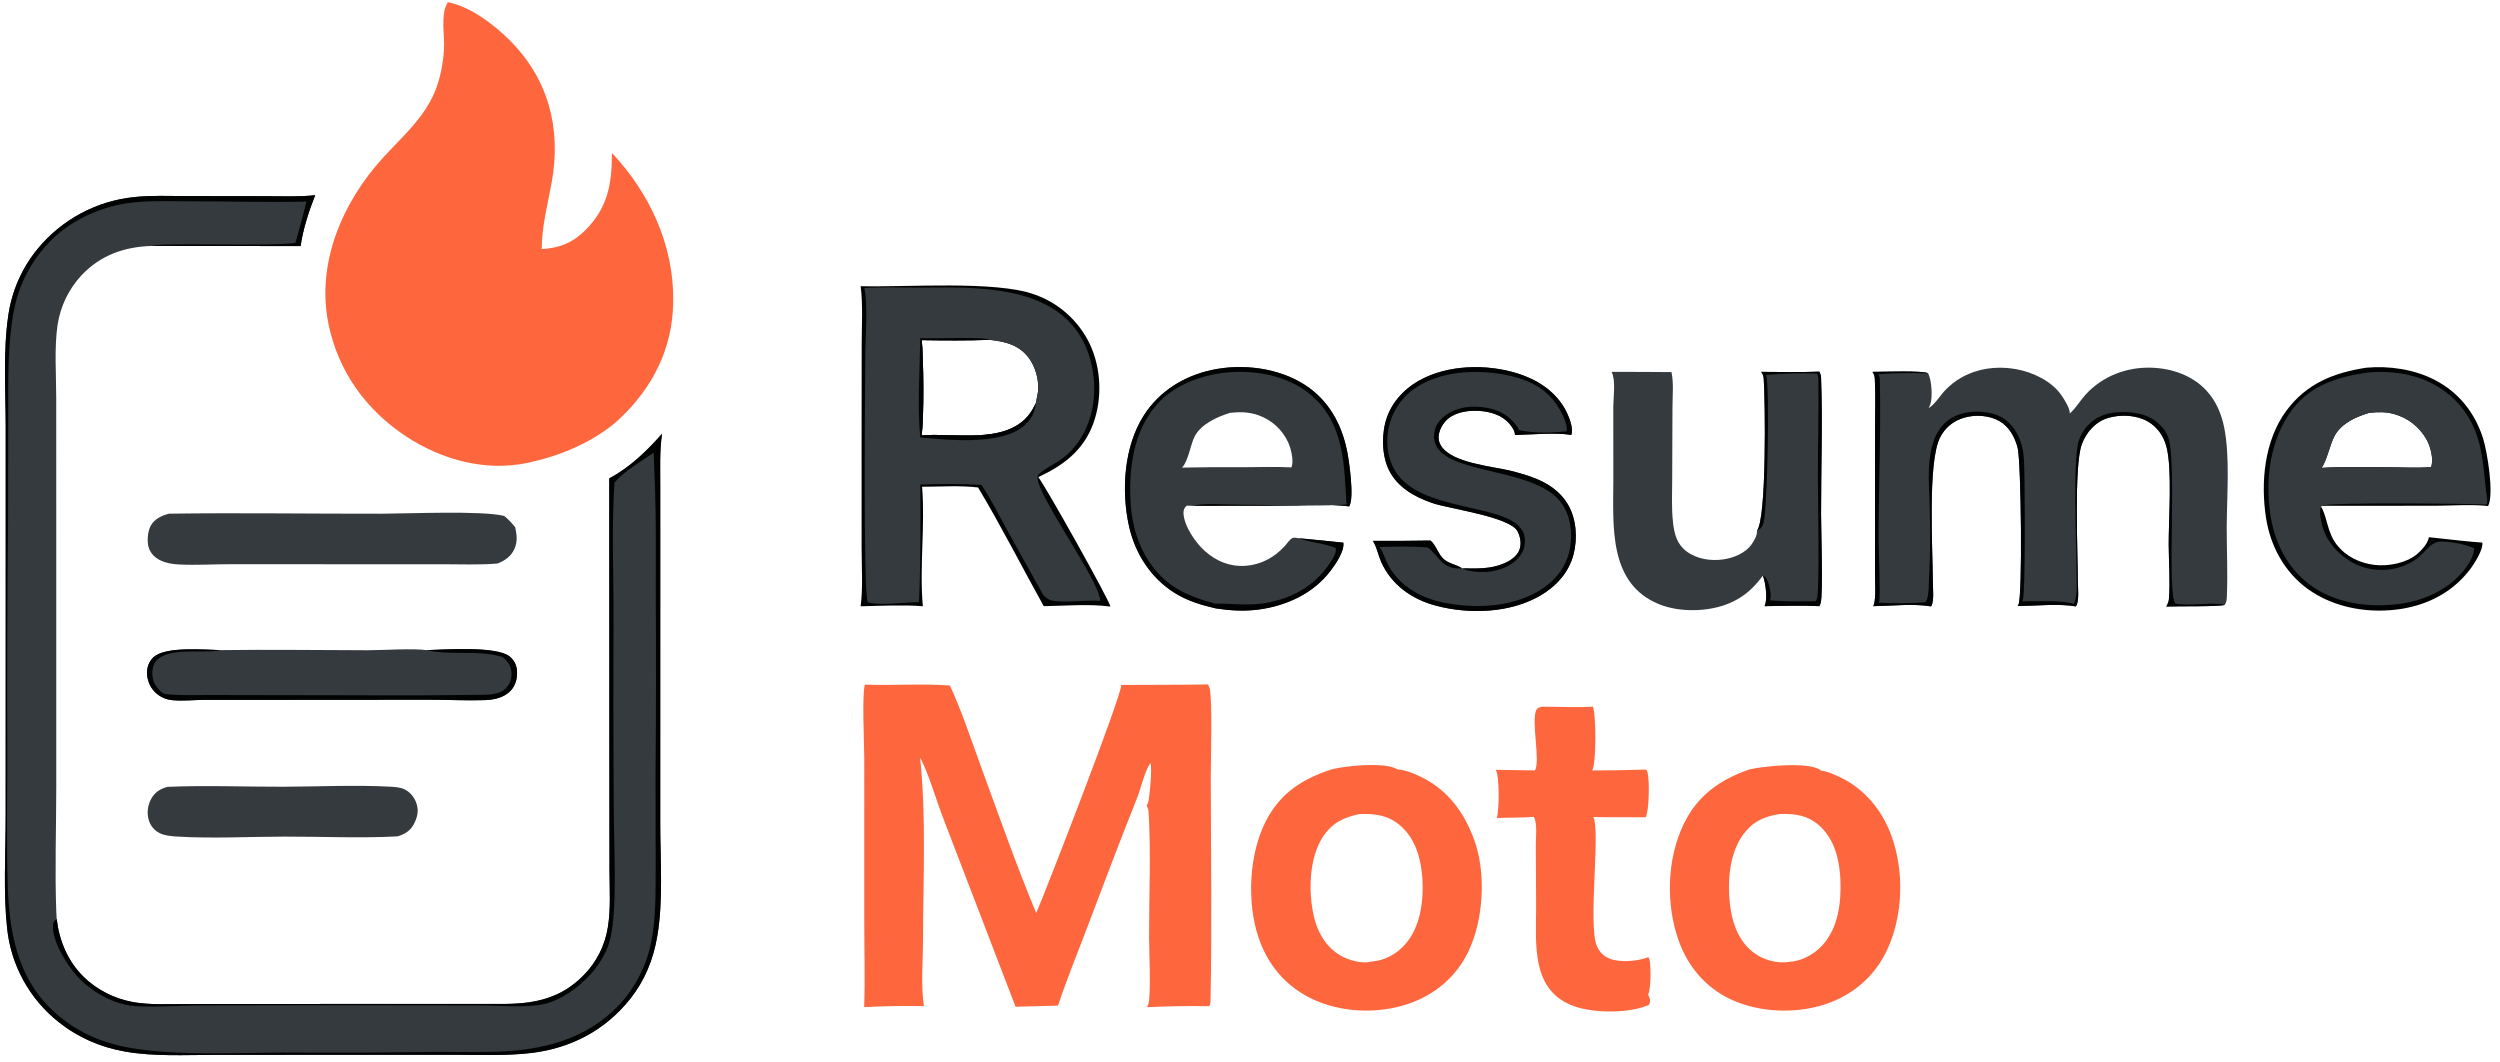 <?xml version="1.0" encoding="utf-8" ?>
<svg xmlns="http://www.w3.org/2000/svg" xmlns:xlink="http://www.w3.org/1999/xlink" width="1292" height="549">
	<path fill="#353A3E" transform="scale(1.838 1.836)" d="M186.154 122.087C185.437 126.86 185.659 131.845 185.647 136.667L185.649 158.577L185.643 231.796C185.638 242.118 186.541 253.472 184.781 263.66C183.669 270.103 181.304 275.965 177.23 281.116C170.207 289.996 160.472 295.097 149.288 296.401C142.149 297.234 134.786 296.91 127.604 296.906L95.064 296.908L60.403 296.927C52.068 296.93 43.367 297.442 35.131 295.987C28.215 294.765 21.923 292.029 16.426 287.635Q15.672 287.035 14.949 286.399Q14.226 285.763 13.535 285.092Q12.845 284.42 12.188 283.715Q11.532 283.011 10.911 282.274Q10.291 281.537 9.708 280.771Q9.124 280.004 8.58 279.21Q8.036 278.415 7.531 277.594Q7.027 276.774 6.564 275.929Q6.101 275.084 5.681 274.218Q5.261 273.351 4.884 272.465Q4.507 271.578 4.175 270.674Q3.843 269.77 3.556 268.85Q3.269 267.931 3.028 266.998Q2.787 266.066 2.593 265.122Q2.399 264.179 2.252 263.227Q2.105 262.275 2.005 261.317C0.899 251.105 1.595 240.241 1.595 229.961L1.605 171.994L1.602 120.162C1.596 109.862 0.833 98.914 2.345 88.724Q2.529 87.446 2.8 86.184Q3.071 84.922 3.427 83.682Q3.783 82.442 4.223 81.228Q4.662 80.014 5.183 78.834Q5.704 77.653 6.303 76.51Q6.903 75.367 7.579 74.267Q8.255 73.168 9.004 72.117Q9.753 71.066 10.571 70.068Q11.199 69.302 11.863 68.569Q12.527 67.835 13.226 67.134Q13.926 66.434 14.659 65.769Q15.391 65.103 16.156 64.474Q16.92 63.846 17.714 63.255Q18.509 62.664 19.331 62.113Q20.153 61.562 21.001 61.052Q21.849 60.542 22.721 60.074Q23.593 59.606 24.487 59.181Q25.381 58.756 26.295 58.375Q27.209 57.995 28.14 57.659Q29.071 57.324 30.017 57.034Q30.964 56.745 31.923 56.502Q32.883 56.259 33.853 56.063Q34.823 55.868 35.802 55.72Q36.781 55.572 37.765 55.472C42.566 54.962 47.535 55.183 52.358 55.188L74.504 55.221C79.182 55.229 83.97 55.447 88.624 54.945C86.861 59.355 85.186 64.564 84.524 69.263L42.644 69.229C34.976 69.464 28.264 71.802 22.905 77.504Q22.24 78.221 21.63 78.984Q21.02 79.748 20.469 80.555Q19.918 81.362 19.428 82.208Q18.939 83.053 18.513 83.933Q18.088 84.813 17.729 85.722Q17.37 86.631 17.08 87.564Q16.79 88.497 16.57 89.449Q16.35 90.401 16.201 91.367C15.227 97.993 15.81 105.32 15.811 112.033L15.821 150.813L15.823 221.329C15.819 233.007 15.399 244.826 15.821 256.489Q15.864 257.581 15.939 258.672C16.659 264.851 19.069 270.594 23.552 274.999C27.218 278.601 32.143 281.081 37.185 282.024C41.994 282.925 47.25 282.613 52.135 282.613L72.393 282.602L142.095 282.587C150.737 282.511 157.902 280.881 164.124 274.497Q164.796 273.815 165.413 273.084Q166.03 272.352 166.588 271.574Q167.146 270.797 167.642 269.979Q168.138 269.16 168.569 268.306Q169.001 267.451 169.364 266.566Q169.728 265.68 170.021 264.769Q170.315 263.858 170.537 262.927Q170.759 261.996 170.908 261.051C171.772 255.872 171.39 250.291 171.379 245.048L171.349 220.858L171.307 134.643C177.087 131.607 181.866 126.93 186.154 122.087Z"/>
	<path fill="#010202" transform="scale(1.838 1.836)" d="M186.154 122.087C185.437 126.86 185.659 131.845 185.647 136.667L185.649 158.577L185.643 231.796C185.638 242.118 186.541 253.472 184.781 263.66C183.669 270.103 181.304 275.965 177.23 281.116C170.207 289.996 160.472 295.097 149.288 296.401C142.149 297.234 134.786 296.91 127.604 296.906L95.064 296.908L60.403 296.927C52.068 296.93 43.367 297.442 35.131 295.987C28.215 294.765 21.923 292.029 16.426 287.635Q15.672 287.035 14.949 286.399Q14.226 285.763 13.535 285.092Q12.845 284.42 12.188 283.715Q11.532 283.011 10.911 282.274Q10.291 281.537 9.708 280.771Q9.124 280.004 8.58 279.21Q8.036 278.415 7.531 277.594Q7.027 276.774 6.564 275.929Q6.101 275.084 5.681 274.218Q5.261 273.351 4.884 272.465Q4.507 271.578 4.175 270.674Q3.843 269.77 3.556 268.85Q3.269 267.931 3.028 266.998Q2.787 266.066 2.593 265.122Q2.399 264.179 2.252 263.227Q2.105 262.275 2.005 261.317C0.899 251.105 1.595 240.241 1.595 229.961L1.605 171.994L1.602 120.162C1.596 109.862 0.833 98.914 2.345 88.724Q2.529 87.446 2.8 86.184Q3.071 84.922 3.427 83.682Q3.783 82.442 4.223 81.228Q4.662 80.014 5.183 78.834Q5.704 77.653 6.303 76.51Q6.903 75.367 7.579 74.267Q8.255 73.168 9.004 72.117Q9.753 71.066 10.571 70.068Q11.199 69.302 11.863 68.569Q12.527 67.835 13.226 67.134Q13.926 66.434 14.659 65.769Q15.391 65.103 16.156 64.474Q16.92 63.846 17.714 63.255Q18.509 62.664 19.331 62.113Q20.153 61.562 21.001 61.052Q21.849 60.542 22.721 60.074Q23.593 59.606 24.487 59.181Q25.381 58.756 26.295 58.375Q27.209 57.995 28.14 57.659Q29.071 57.324 30.017 57.034Q30.964 56.745 31.923 56.502Q32.883 56.259 33.853 56.063Q34.823 55.868 35.802 55.72Q36.781 55.572 37.765 55.472C42.566 54.962 47.535 55.183 52.358 55.188L74.504 55.221C79.182 55.229 83.97 55.447 88.624 54.945C86.861 59.355 85.186 64.564 84.524 69.263L42.644 69.229C44.731 68.172 76.192 69.444 83.053 68.361Q84.738 62.587 86.179 56.747C75.183 56.995 64.144 56.653 53.14 56.664C46.474 56.67 39.509 56.246 32.978 57.726C25.76 59.361 18.918 62.866 13.789 68.247Q12.848 69.226 11.98 70.271Q11.113 71.315 10.322 72.419Q9.531 73.523 8.822 74.681Q8.112 75.839 7.488 77.045Q6.864 78.251 6.327 79.498Q5.791 80.746 5.346 82.028Q4.901 83.311 4.548 84.623Q4.196 85.934 3.939 87.268C2.096 96.748 2.326 106.647 2.311 116.26L2.271 146.37Q1.92 179.752 2.049 213.134C2.044 225 1.839 236.912 2.161 248.771C2.516 261.809 4.721 274.853 14.6 284.229C20.151 289.497 26.575 292.758 34.026 294.44C47.374 297.453 67.664 296.239 81.696 296.259Q101.386 296.382 121.075 296.094C127.103 296.056 133.146 296.231 139.171 296.059C152.305 295.685 164.865 292.689 174.136 282.806Q175.002 281.87 175.8 280.875Q176.598 279.88 177.324 278.832Q178.05 277.784 178.701 276.687Q179.352 275.591 179.924 274.451Q180.497 273.312 180.988 272.135Q181.479 270.958 181.886 269.75Q182.294 268.541 182.615 267.307Q182.937 266.073 183.171 264.82C184.446 258.252 184.319 251.116 184.357 244.442L184.328 218.135Q184.533 192.263 184.38 166.39C184.36 156.817 184.517 147.236 184.182 137.668L183.797 127.427C180.278 129.843 175.561 132.58 172.785 135.806C171.967 147.682 172.482 159.967 172.517 171.884Q172.376 200.356 172.582 228.826C172.61 238.32 173.64 255.666 171.581 264.259C170.411 269.142 167.142 273.584 163.41 276.852C160.428 279.464 156.158 282.131 152.194 282.786C146.767 283.682 140.606 283.026 135.077 283.029L96.697 282.947L55.596 283.021C49.796 283.041 43.66 283.612 37.914 283.192C31.808 282.746 25.281 278.967 21.316 274.357C18.586 271.183 14.459 264.571 14.923 260.205C15 259.479 15.398 259.115 15.939 258.672C16.659 264.851 19.069 270.594 23.552 274.999C27.218 278.601 32.143 281.081 37.185 282.024C41.994 282.925 47.25 282.613 52.135 282.613L72.393 282.602L142.095 282.587C150.737 282.511 157.902 280.881 164.124 274.497Q164.796 273.815 165.413 273.084Q166.03 272.352 166.588 271.574Q167.146 270.797 167.642 269.979Q168.138 269.16 168.569 268.306Q169.001 267.451 169.364 266.566Q169.728 265.68 170.021 264.769Q170.315 263.858 170.537 262.927Q170.759 261.996 170.908 261.051C171.772 255.872 171.39 250.291 171.379 245.048L171.349 220.858L171.307 134.643C177.087 131.607 181.866 126.93 186.154 122.087Z"/>
	<path fill="#FE663E" transform="scale(1.838 1.836)" d="M125.947 0.617C132.302 1.896 138.82 6.847 143.32 11.34C154.217 22.22 157.813 36.113 155.169 51.066C154.06 57.339 152.305 63.721 152.327 70.112C157.358 69.837 161.105 68.295 164.682 64.695C170.938 58.396 172.067 51.6 172.059 43.111Q172.959 44.008 173.791 44.969C184.129 56.812 190.275 71.874 189.167 87.746C188.284 100.378 182.116 111.016 172.709 119.238C165.705 124.919 157.006 128.474 148.209 130.312C136.412 132.777 124.208 129.416 114.269 122.892C102.964 115.472 95.134 104.625 92.383 91.307C88.859 74.241 96.18 57.07 107.565 44.539C112.978 38.581 119.158 33.36 122.31 25.721C123.806 22.095 124.56 17.917 124.832 14.018C125.111 10.01 123.72 4.007 125.947 0.617Z"/>
	<path fill="#FE663E" transform="scale(1.838 1.836)" d="M315.248 192.8C323.39 192.751 331.52 192.789 339.662 192.652C339.69 192.714 339.716 192.777 339.746 192.838C339.876 193.111 340.01 193.378 340.096 193.669C340.958 196.558 340.433 214.524 340.437 218.435C340.459 239.456 340.809 260.568 340.366 281.58C340.352 282.225 340.343 282.641 340.021 283.223Q331.246 283.087 322.48 283.505C322.658 283.218 322.829 282.906 322.914 282.577C323.68 279.612 323.093 267.338 323.089 263.523C323.078 252.391 323.645 239.543 322.952 228.577C322.908 227.877 322.754 227.346 322.388 226.753C322.56 226.5 322.734 226.217 322.823 225.921C323.244 224.521 324.031 215.845 323.459 214.775C321.836 217.098 320.856 221.772 319.721 224.61C314.885 236.71 310.32 248.842 305.71 261.028C302.942 268.344 299.96 275.639 297.488 283.058L285.55 283.376L265.386 230.778C263.312 225.498 261.184 217.838 258.71 213.241C260.481 230.179 259.545 247.635 259.527 264.663C259.521 270.594 258.892 277.378 259.785 283.21Q251.38 283.042 242.986 283.487C243.258 275.465 243.012 267.349 243.011 259.318L243.012 213.546C243.009 209.17 242.33 195.913 243.169 192.704C251.121 193.014 259.144 192.36 267.074 192.955C270.354 199.961 272.808 207.517 275.464 214.778C280.612 228.85 285.615 243.174 291.357 257.01C293.883 251.221 315.715 194.978 315.248 192.8Z"/>
	<path fill="#010202" transform="scale(1.838 1.836)" d="M241.992 80.558C254.958 80.889 279.783 78.928 290.811 82.865Q291.448 83.087 292.073 83.339Q292.699 83.592 293.311 83.876Q293.923 84.159 294.52 84.473Q295.117 84.786 295.698 85.129Q296.279 85.472 296.842 85.843Q297.405 86.214 297.95 86.612Q298.494 87.011 299.017 87.436Q299.541 87.861 300.043 88.312Q300.545 88.762 301.024 89.237Q301.503 89.712 301.958 90.21Q302.412 90.708 302.842 91.228Q303.271 91.748 303.675 92.289Q304.078 92.83 304.454 93.39Q304.83 93.95 305.177 94.528Q305.525 95.106 305.844 95.7Q306.162 96.295 306.451 96.904C309.63 103.664 309.968 112.188 307.409 119.2C304.625 126.827 299.023 130.988 291.941 134.301C294.049 136.947 312.158 169.366 312.221 170.74C306.214 169.938 299.542 170.534 293.471 170.624C287.306 159.53 281.525 148.088 275.004 137.21C269.887 136.611 264.43 137.01 259.267 137.015C260.172 148.108 258.477 159.534 259.485 170.644C253.787 170.202 247.717 170.535 241.994 170.66C242.675 165.385 242.269 159.726 242.263 154.404L242.257 125.508L242.285 96.859C242.292 91.504 242.669 85.862 241.992 80.558ZM278.277 95.664C271.934 95.868 265.527 95.83 259.181 95.736C259.693 101.186 259.845 117.319 259.152 122.558C268.402 121.77 282.144 125.053 288.964 117.185C289.873 116.137 290.621 114.806 291.227 113.568C291.402 112.49 291.708 111.435 291.841 110.351C292.247 107.037 291.135 103.081 289.078 100.48C286.331 97.006 282.439 96.105 278.277 95.664Z"/>
	<path fill="#353A3E" transform="scale(1.838 1.836)" d="M243.045 81.063C248.085 80.762 253.268 80.956 258.319 80.962C263.465 80.969 268.705 80.796 273.841 81.115C283.697 81.729 294.624 83.635 301.429 91.431C306.202 96.899 308.077 104.514 307.578 111.665C307.1 118.525 303.992 125.337 298.266 129.369C296.27 130.775 293.733 131.891 291.982 133.567C289.159 136.269 309.511 163.6 309.352 169.145C305.562 168.863 301.683 169.484 297.876 169.291C295.728 169.182 294.724 169.009 293.276 167.395L283.059 148.975C280.748 144.788 278.619 140.44 275.94 136.475Q267.357 136.026 258.77 136.401C258.843 147.421 258.87 158.491 258.4 169.503C254.864 169.451 246.884 170.583 243.994 169.503C242.682 166.988 243.267 108.153 243.292 100.368C243.31 94.862 244.087 86.096 243.045 81.063ZM278.277 95.664C271.934 95.868 265.527 95.83 259.181 95.736C259.693 101.186 259.845 117.319 259.152 122.558C268.402 121.77 282.144 125.053 288.964 117.185C289.873 116.137 290.621 114.806 291.227 113.568C291.402 112.49 291.708 111.435 291.841 110.351C292.247 107.037 291.135 103.081 289.078 100.48C286.331 97.006 282.439 96.105 278.277 95.664Z"/>
	<path fill="#010202" transform="scale(1.838 1.836)" d="M258.749 95.181C261.892 95.418 276.767 94.68 278.277 95.664C271.934 95.868 265.527 95.83 259.181 95.736C259.693 101.186 259.845 117.319 259.152 122.558C268.402 121.77 282.144 125.053 288.964 117.185C289.873 116.137 290.621 114.806 291.227 113.568C291.222 113.625 291.218 113.683 291.212 113.74C290.95 116.255 289.83 118.243 287.883 119.888C281.402 125.363 266.824 123.896 258.745 123.132C257.905 114.011 258.624 104.36 258.749 95.181Z"/>
	<path fill="#353A3E" transform="scale(1.838 1.836)" d="M542.3 114.885C542.334 114.862 542.368 114.84 542.402 114.817C544.31 113.523 545.409 111.432 546.989 109.79C552.203 104.375 559.651 102.607 566.954 103.925C571.596 104.763 576.888 107.275 579.63 111.263C580.404 112.389 582.112 115.073 581.965 116.389L582.139 116.235C583.769 114.758 584.939 112.692 586.439 111.053C591.206 105.842 598.052 103.236 605.08 103.503C610.789 103.72 616.494 105.701 620.426 109.973C623.06 112.835 624.576 116.41 625.358 120.186C627.079 128.498 626.124 139.8 626.102 148.442C626.085 154.957 626.434 161.547 626.132 168.052C626.094 168.885 626.022 169.487 625.578 170.213C624.911 170.834 611.357 170.586 609.12 170.73C609.148 170.676 609.175 170.621 609.204 170.566C609.527 169.961 609.786 169.386 609.843 168.691C610.258 163.675 609.796 158.304 609.783 153.251C609.764 146.163 610.812 132.038 609.165 125.777C608.374 122.771 606.608 120.151 603.87 118.61C600.63 116.788 596.283 116.598 592.748 117.637C589.208 118.677 586.544 121.704 585.327 125.115C583.12 131.302 584.216 155.61 584.236 163.487C584.241 165.265 584.67 169.008 583.788 170.527C583.757 170.582 583.719 170.633 583.685 170.687C579.157 169.855 572.097 170.54 567.315 170.593C567.383 170.495 567.452 170.398 567.513 170.295C568.742 168.193 568.291 129.943 567.322 126.1C566.561 123.079 564.959 120.111 562.179 118.515C559.356 116.895 555.468 116.663 552.361 117.538C549.251 118.415 546.796 120.42 545.399 123.334C541.991 130.441 543.424 154.599 543.465 163.758C543.472 165.395 543.865 169.185 543.047 170.549C543.019 170.596 542.986 170.64 542.956 170.685C537.96 169.845 531.809 170.555 526.698 170.628C526.948 170.214 527.014 169.757 527.086 169.286C527.459 166.843 527.209 164.098 527.206 161.613L527.211 146.553L527.212 120.343C527.21 115.794 527.412 111.134 527.151 106.598C527.107 105.838 526.932 105.292 526.482 104.673C528.989 104.683 541.123 104.231 542.159 105.1C543.129 107.041 543.462 111.743 542.745 113.844C542.651 114.12 542.527 114.368 542.407 114.632C542.369 114.715 542.335 114.8 542.3 114.885Z"/>
	<path fill="#010202" transform="scale(1.838 1.836)" d="M526.482 104.673C528.989 104.683 541.123 104.231 542.159 105.1Q535.155 104.861 528.162 105.315C528.393 105.815 528.545 106.275 528.559 106.833C528.92 121.817 528.203 136.871 528.208 151.864C528.208 154.382 528.816 168.096 528.358 169.354C528.305 169.5 528.29 169.521 528.228 169.645Q534.826 169.995 541.416 169.529C541.451 169.474 541.487 169.42 541.519 169.363C542.454 167.71 542.281 164.709 542.396 162.789C542.774 156.482 542.726 150.226 542.621 143.913C542.473 134.986 540.127 119.923 551.428 116.479C554.792 115.454 559.571 115.691 562.66 117.381C565.624 119.003 567.526 121.989 568.406 125.186C568.83 126.727 569.03 128.297 569.114 129.89C569.338 134.103 569.578 167.48 568.741 168.904C568.657 169.047 568.606 169.112 568.514 169.239C572.613 169.336 579.358 168.838 583.082 169.969C583.117 169.9 583.153 169.833 583.187 169.763C584.232 167.605 583.862 163.527 583.864 161.126C583.869 154.072 582.734 129.119 584.531 123.948C585.634 120.776 587.993 118.161 591.143 116.939C594.894 115.485 600.605 115.702 604.233 117.393C606.624 118.508 608.791 120.659 609.666 123.175C612.182 130.414 609.139 167.875 611.718 169.907C616.232 170.703 620.931 169.347 625.578 170.213C624.911 170.834 611.357 170.586 609.12 170.73C609.148 170.676 609.175 170.621 609.204 170.566C609.527 169.961 609.786 169.386 609.843 168.691C610.258 163.675 609.796 158.304 609.783 153.251C609.764 146.163 610.812 132.038 609.165 125.777C608.374 122.771 606.608 120.151 603.87 118.61C600.63 116.788 596.283 116.598 592.748 117.637C589.208 118.677 586.544 121.704 585.327 125.115C583.12 131.302 584.216 155.61 584.236 163.487C584.241 165.265 584.67 169.008 583.788 170.527C583.757 170.582 583.719 170.633 583.685 170.687C579.157 169.855 572.097 170.54 567.315 170.593C567.383 170.495 567.452 170.398 567.513 170.295C568.742 168.193 568.291 129.943 567.322 126.1C566.561 123.079 564.959 120.111 562.179 118.515C559.356 116.895 555.468 116.663 552.361 117.538C549.251 118.415 546.796 120.42 545.399 123.334C541.991 130.441 543.424 154.599 543.465 163.758C543.472 165.395 543.865 169.185 543.047 170.549C543.019 170.596 542.986 170.64 542.956 170.685C537.96 169.845 531.809 170.555 526.698 170.628C526.948 170.214 527.014 169.757 527.086 169.286C527.459 166.843 527.209 164.098 527.206 161.613L527.211 146.553L527.212 120.343C527.21 115.794 527.412 111.134 527.151 106.598C527.107 105.838 526.932 105.292 526.482 104.673Z"/>
	<path fill="#FE663E" transform="scale(1.838 1.836)" d="M374.384 216.58C378.228 215.534 389.397 214.454 392.802 216.488C392.845 216.514 392.887 216.543 392.93 216.571C394.96 216.67 397.46 217.677 399.288 218.552C407.085 222.285 411.799 228.731 414.615 236.713C417.919 246.081 417.112 259.069 412.801 267.979C409.391 275.025 403.374 280.041 396 282.555C387.308 285.519 376.797 285.064 368.535 280.986C361.343 277.436 356.375 271.416 353.842 263.835C350.567 254.031 351.16 240.541 355.855 231.274C359.9 223.293 366.084 219.288 374.384 216.58ZM385.467 270.68C389.249 270.446 392.62 268.621 395.119 265.789C399.419 260.915 400.355 253.415 399.932 247.17C399.564 241.747 398 236.072 393.742 232.4C390.266 229.401 386.625 229.003 382.181 229.141C377.665 230.121 374.406 231.721 371.873 235.7C368.025 241.744 367.869 251.15 369.425 257.923C370.449 262.381 372.734 266.403 376.7 268.842C378.885 270.186 382.733 271.347 385.344 270.714C385.385 270.704 385.426 270.691 385.467 270.68Z"/>
	<path fill="#FE663E" transform="scale(1.838 1.836)" d="M491.85 216.586C495.887 215.636 508.154 214.4 511.682 216.632C511.877 216.755 511.884 216.782 512.013 216.932C513.742 217.057 515.631 217.973 517.192 218.695C524.229 221.95 529.164 228.009 531.811 235.217C535.47 245.181 535.12 257.732 530.614 267.371C527.247 274.576 521.44 279.719 513.973 282.418C505.497 285.482 494.788 285.13 486.613 281.286C479.559 277.969 474.566 272.033 471.983 264.728C468.367 254.502 468.672 241.846 473.389 232.018C477.291 223.889 483.562 219.502 491.85 216.586ZM503.305 270.701C506.601 270.572 510.126 268.553 512.339 266.165C516.875 261.27 517.76 253.97 517.473 247.573C517.228 242.085 515.851 236.271 511.617 232.449C508.305 229.458 504.602 228.961 500.355 229.142C495.981 229.802 492.788 231.291 490.133 234.91C485.951 240.609 485.598 249.357 486.645 256.08C487.385 260.833 489.317 265.396 493.3 268.302C495.969 270.25 499.826 271.314 503.141 270.738C503.196 270.729 503.251 270.714 503.305 270.701Z"/>
	<path fill="#353A3E" transform="scale(1.838 1.836)" d="M341.825 171.245C337.853 170.337 333.808 169.101 330.329 166.924C323.556 162.687 319.173 155.821 317.453 148.102C315.232 138.13 316.016 125.653 321.655 116.878C326.041 110.054 332.942 105.814 340.801 104.127C349.4 102.283 359.566 103.548 367.005 108.412C373.555 112.695 377.167 119.266 378.739 126.801C379.298 129.479 380.882 140.214 379.352 142.542C374.702 141.89 369.451 142.346 364.746 142.353L335.172 142.368L333.656 142.337C333.062 142.935 332.74 143.486 332.763 144.37C332.86 147.993 336.146 152.779 338.799 155.128C342.065 158.019 345.859 159.57 350.246 159.26C354.629 158.951 358.304 156.906 361.252 153.702C361.834 153.07 362.596 151.871 363.351 151.483C363.901 151.201 364.553 151.417 365.138 151.501Q371.434 152.071 377.718 152.753C378.051 155.182 375.469 158.892 374.043 160.761C369.227 167.075 361.677 170.532 353.944 171.564C349.831 172.113 345.909 171.881 341.825 171.245ZM332.347 131.62Q341.022 131.44 349.698 131.511C354.149 131.51 358.696 131.312 363.136 131.561C363.852 129.623 362.998 126.245 362.151 124.416Q361.849 123.77 361.485 123.156Q361.122 122.542 360.699 121.968Q360.277 121.393 359.8 120.862Q359.323 120.332 358.797 119.85Q358.27 119.369 357.699 118.942Q357.128 118.515 356.517 118.146Q355.907 117.777 355.263 117.47Q354.619 117.163 353.948 116.921C351.242 115.942 348.725 115.907 345.892 116.2C342.334 117.291 337.718 119.341 335.917 122.835C334.72 125.159 334.088 129.929 332.347 131.62Z"/>
	<path fill="#010202" transform="scale(1.838 1.836)" d="M341.825 171.245C337.853 170.337 333.808 169.101 330.329 166.924C323.556 162.687 319.173 155.821 317.453 148.102C315.232 138.13 316.016 125.653 321.655 116.878C326.041 110.054 332.942 105.814 340.801 104.127C349.4 102.283 359.566 103.548 367.005 108.412C373.555 112.695 377.167 119.266 378.739 126.801C379.298 129.479 380.882 140.214 379.352 142.542C374.702 141.89 369.451 142.346 364.746 142.353L335.172 142.368C339.031 141.509 343.863 142.017 347.828 142.037C358.011 142.088 368.445 142.612 378.596 142.029C377.943 130.927 378.019 119.53 369 111.518C362.893 106.092 354.106 104.238 346.131 104.746C338.685 105.22 330.318 108.115 325.282 113.847C318.594 121.46 317.27 132.269 317.94 142.012C318.493 150.061 321.504 157.979 327.693 163.363C331.476 166.654 336.222 168.423 341.006 169.72C341.257 169.788 341.167 169.759 341.415 169.914C346.772 169.834 351.489 170.675 356.898 169.548C364.259 168.013 370.138 164.399 374.235 158.066C374.928 156.994 375.84 155.569 375.56 154.257C372.417 152.9 368.475 152.755 365.138 151.501Q371.434 152.071 377.718 152.753C378.051 155.182 375.469 158.892 374.043 160.761C369.227 167.075 361.677 170.532 353.944 171.564C349.831 172.113 345.909 171.881 341.825 171.245Z"/>
	<path fill="#010202" transform="scale(1.838 1.836)" d="M665.337 103.5C671.746 102.919 678.747 103.944 684.504 106.895C691.292 110.374 695.874 116.16 698.179 123.396C699.314 126.963 701.34 139.047 699.598 142.438C694.735 141.906 689.457 142.354 684.538 142.364L652.456 142.365C654.377 145.136 654.214 149.729 657.05 153.341C659.66 156.663 663.49 158.507 667.645 159.007C671.472 159.467 676.461 158.531 679.513 156.06C680.77 155.043 682.747 152.892 682.927 151.21Q687.516 151.669 692.097 152.204Q695.028 152.527 697.971 152.724C698.269 154.486 696.044 158.143 694.994 159.613C690.278 166.209 683.335 170.048 675.423 171.354C666.42 172.841 656.427 171.226 648.934 165.819C642.358 161.074 638.394 153.758 637.159 145.827C635.595 135.785 636.669 124.027 642.858 115.624C648.517 107.942 656.203 104.916 665.337 103.5ZM652.739 131.695C658.688 131.34 664.689 131.502 670.648 131.518C674.903 131.512 679.361 131.794 683.592 131.487C684.296 129.19 683.473 125.903 682.347 123.811Q681.987 123.151 681.562 122.531Q681.137 121.911 680.653 121.336Q680.168 120.761 679.629 120.238Q679.089 119.715 678.5 119.248Q677.911 118.781 677.278 118.376Q676.645 117.97 675.974 117.63Q675.304 117.29 674.603 117.019Q673.902 116.748 673.177 116.548C670.813 115.879 668.603 115.954 666.185 116.201C662.531 117.276 658.461 119.075 656.497 122.541C655.148 124.923 654.147 130.03 652.739 131.695Z"/>
	<path fill="#353A3E" transform="scale(1.838 1.836)" d="M665.713 104.873C669.653 104.461 673.903 104.718 677.751 105.671C684.638 107.376 690.489 111.433 694.143 117.555C697.78 123.65 698.214 130.412 698.909 137.284C699.051 138.687 699.569 140.649 699.227 142.013C693.792 141.751 656.228 141.318 652.814 142.314C651.979 143.587 652.467 145.625 652.741 147.037C653.589 151.402 656.421 155.045 660.103 157.504Q660.376 157.689 660.656 157.863Q660.936 158.036 661.222 158.199Q661.509 158.362 661.801 158.514Q662.094 158.666 662.392 158.806Q662.69 158.947 662.994 159.075Q663.297 159.204 663.605 159.321Q663.913 159.438 664.226 159.542Q664.538 159.647 664.854 159.74Q665.171 159.833 665.49 159.913Q665.81 159.993 666.132 160.061Q666.455 160.129 666.78 160.185Q667.104 160.24 667.431 160.283Q667.758 160.325 668.086 160.356Q668.414 160.386 668.744 160.403Q669.073 160.42 669.402 160.425Q669.732 160.43 670.061 160.422Q670.391 160.413 670.719 160.393Q671.048 160.372 671.376 160.338Q671.704 160.304 672.03 160.258Q672.357 160.212 672.681 160.153Q673.005 160.094 673.327 160.023Q673.649 159.952 673.967 159.868Q674.286 159.784 674.601 159.688Q674.917 159.592 675.228 159.484Q675.539 159.376 675.846 159.256Q676.153 159.135 676.455 159.003Q676.757 158.872 677.054 158.728Q677.35 158.585 677.641 158.43Q677.932 158.275 678.217 158.109Q678.501 157.943 678.779 157.766Q679.057 157.589 679.328 157.401Q679.599 157.214 679.863 157.016C681.696 155.617 683.217 152.933 685.565 152.507C685.655 152.49 685.746 152.476 685.837 152.461C688.662 152.344 693.105 153.149 695.654 154.309C695.696 156.184 694.39 158.356 693.308 159.84C689.224 165.449 682.276 168.833 675.541 169.859C666.632 171.218 656.854 170.046 649.458 164.577C643.059 159.846 639.453 152.443 638.341 144.675C636.904 134.643 638.334 123.498 644.567 115.22C649.728 108.365 657.56 106.013 665.713 104.873ZM652.739 131.695C658.688 131.34 664.689 131.502 670.648 131.518C674.903 131.512 679.361 131.794 683.592 131.487C684.296 129.19 683.473 125.903 682.347 123.811Q681.987 123.151 681.562 122.531Q681.137 121.911 680.653 121.336Q680.168 120.761 679.629 120.238Q679.089 119.715 678.5 119.248Q677.911 118.781 677.278 118.376Q676.645 117.97 675.974 117.63Q675.304 117.29 674.603 117.019Q673.902 116.748 673.177 116.548C670.813 115.879 668.603 115.954 666.185 116.201C662.531 117.276 658.461 119.075 656.497 122.541C655.148 124.923 654.147 130.03 652.739 131.695Z"/>
	<path fill="#353A3E" transform="scale(1.838 1.836)" d="M495.202 104.671C500.64 104.688 506.107 104.822 511.54 104.614C511.868 105.21 512.018 105.71 512.043 106.397C512.507 119.151 512.018 132.079 512.04 144.858C512.048 149.366 512.64 167.077 511.924 169.727C511.839 170.045 511.724 170.333 511.556 170.616C506.442 170.359 501.263 170.576 496.141 170.621C497.077 168.865 496.46 164.348 495.84 162.47C495.795 162.335 495.716 162.174 495.659 162.049C493.109 165.532 490.327 168.054 486.308 169.778C480.531 172.256 472.362 172.452 466.52 170.088C452.231 164.304 453.605 148.12 453.627 135.449L453.618 114.454C453.641 111.795 454.322 107.229 453.225 104.873C453.194 104.807 453.16 104.742 453.128 104.676Q461.554 104.665 469.979 104.739C470.643 107.823 470.257 111.535 470.257 114.692L470.184 134.716C470.168 138.834 469.952 143.057 470.422 147.15C470.786 150.33 471.481 153.101 474.155 155.155C477.045 157.376 481.059 157.98 484.596 157.451C487.492 157.018 490.75 155.699 492.485 153.247C493.159 152.295 494.218 150.57 493.997 149.388C496.774 146.17 496.342 112.826 495.918 106.642C495.864 105.856 495.674 105.309 495.202 104.671Z"/>
	<path fill="#010202" transform="scale(1.838 1.836)" d="M495.202 104.671C500.64 104.688 506.107 104.822 511.54 104.614C511.868 105.21 512.018 105.71 512.043 106.397C512.507 119.151 512.018 132.079 512.04 144.858C512.048 149.366 512.64 167.077 511.924 169.727C511.839 170.045 511.724 170.333 511.556 170.616C506.442 170.359 501.263 170.576 496.141 170.621C497.077 168.865 496.46 164.348 495.84 162.47C495.795 162.335 495.716 162.174 495.659 162.049C496.244 162.292 496.575 162.599 496.852 163.18C497.516 164.573 498.206 167.529 497.69 168.998C501.949 169.364 506.268 169.292 510.539 169.23C510.684 168.983 510.816 168.728 510.907 168.455C511.672 166.154 511.139 138.856 511.14 134.415C511.142 125.144 511.415 115.82 511.28 106.557C511.272 106.014 511.145 105.627 510.902 105.147C506.085 105.013 501.361 105.098 496.562 105.533C497.689 108.516 496.957 143.406 495.861 147.174C495.492 148.443 495.114 148.792 493.997 149.388C496.774 146.17 496.342 112.826 495.918 106.642C495.864 105.856 495.674 105.309 495.202 104.671Z"/>
	<path fill="#353A3E" transform="scale(1.838 1.836)" d="M411.108 159.974C415.106 160.058 419.164 160.218 422.914 158.585C424.68 157.816 426.551 156.602 427.251 154.715C427.848 153.109 427.483 151.074 426.716 149.584C424.586 145.44 407.514 143.25 402.671 141.576C397.718 139.864 392.865 137.132 390.5 132.23C388.444 127.97 388.417 121.842 389.99 117.43C391.804 112.344 395.907 108.486 400.737 106.241C409.012 102.394 419.917 102.542 428.38 105.701C433.703 107.688 438.346 111.235 440.72 116.506C441.414 118.048 442.423 120.802 441.809 122.432C437.578 121.677 430.519 122.33 425.972 122.448C425.992 121.312 425.133 120.128 424.436 119.301C422.377 116.859 419.184 115.903 416.118 115.668C413.418 115.513 410.546 115.767 408.153 117.16C406.39 118.187 405.153 119.929 404.645 121.894C404.328 123.124 404.495 124.353 405.162 125.442C408.205 130.416 419.726 131.233 425.032 132.585C431.229 134.163 437.46 136.229 440.883 142.049C443.269 146.106 443.598 151.61 442.423 156.101C441.098 161.163 437.53 165.061 433.079 167.657C424.584 172.612 413.001 172.971 403.682 170.462C396.918 168.641 391.275 164.642 388.362 158.183C387.527 156.33 387.181 154.174 386.143 152.445C386.102 152.377 386.059 152.31 386.018 152.242Q394.112 152.293 402.204 152.155C403.767 153.355 404.361 156.084 406.084 157.513C407.458 158.653 409.48 158.929 410.987 159.894C411.027 159.92 411.067 159.947 411.108 159.974Z"/>
	<path fill="#010202" transform="scale(1.838 1.836)" d="M411.108 159.974C415.106 160.058 419.164 160.218 422.914 158.585C424.68 157.816 426.551 156.602 427.251 154.715C427.848 153.109 427.483 151.074 426.716 149.584C424.586 145.44 407.514 143.25 402.671 141.576C397.718 139.864 392.865 137.132 390.5 132.23C388.444 127.97 388.417 121.842 389.99 117.43C391.804 112.344 395.907 108.486 400.737 106.241C409.012 102.394 419.917 102.542 428.38 105.701C433.703 107.688 438.346 111.235 440.72 116.506C441.414 118.048 442.423 120.802 441.809 122.432C437.578 121.677 430.519 122.33 425.972 122.448C425.992 121.312 425.133 120.128 424.436 119.301C422.377 116.859 419.184 115.903 416.118 115.668C413.418 115.513 410.546 115.767 408.153 117.16C406.39 118.187 405.153 119.929 404.645 121.894C404.328 123.124 404.495 124.353 405.162 125.442C408.205 130.416 419.726 131.233 425.032 132.585C431.229 134.163 437.46 136.229 440.883 142.049C443.269 146.106 443.598 151.61 442.423 156.101C441.098 161.163 437.53 165.061 433.079 167.657C424.584 172.612 413.001 172.971 403.682 170.462C396.918 168.641 391.275 164.642 388.362 158.183C387.527 156.33 387.181 154.174 386.143 152.445C386.102 152.377 386.059 152.31 386.018 152.242Q394.112 152.293 402.204 152.155C403.767 153.355 404.361 156.084 406.084 157.513C407.458 158.653 409.48 158.929 410.987 159.894C411.027 159.92 411.067 159.947 411.108 159.974C409.222 160.17 407.391 159.804 405.885 158.597C404.308 157.334 403.042 155.123 401.432 154.116C396.922 153.699 392.341 153.89 387.816 153.948C387.866 154.017 387.917 154.085 387.966 154.155C389.124 155.789 389.581 157.789 390.578 159.521C393.947 165.369 400.075 168.562 406.543 169.751C415.701 171.434 426.269 170.846 434.142 165.385C438.02 162.696 440.649 158.872 441.464 154.195C442.197 149.984 441.613 145.21 439.09 141.668C430.989 130.296 401.098 134.453 403.339 121.498C403.694 119.445 405.064 117.853 406.745 116.707C410.174 114.368 414.017 114.151 417.989 114.776C421.737 115.474 424.457 117.031 426.674 120.192C426.891 120.501 426.98 120.675 427.014 121.051C431.636 122.011 435.825 121.874 440.494 121.412C440.919 119.205 438.844 115.585 437.623 113.795C434.187 108.757 428.771 106.51 422.935 105.442C414.668 103.929 404.764 104.465 397.675 109.414Q396.958 109.921 396.293 110.496Q395.629 111.07 395.024 111.707Q394.418 112.343 393.878 113.036Q393.338 113.728 392.867 114.47Q392.397 115.212 392.001 115.996Q391.606 116.781 391.288 117.6Q390.971 118.419 390.735 119.265Q390.499 120.111 390.346 120.976C389.601 125.206 390.288 129.813 392.808 133.356C401.651 145.794 430.942 140.604 428.66 153.602C428.29 155.715 426.817 157.439 425.097 158.63C421.734 160.959 417.203 161.462 413.267 160.699C412.511 160.552 411.808 160.287 411.108 159.974Z"/>
	<path fill="#FE663E" transform="scale(1.838 1.836)" d="M433.527 198.933C438.287 198.881 443.131 199.224 447.874 198.898C447.899 198.966 447.924 199.035 447.947 199.103C448.773 201.562 448.867 214.642 447.703 216.868Q455.278 216.865 462.85 216.619C463.011 216.867 463.17 217.141 463.25 217.427C463.839 219.551 463.71 228.284 462.731 230.044C457.81 229.992 452.894 230.077 447.968 229.988C450.083 233.345 446.491 259.892 448.948 266.155C449.6 267.817 450.791 269.084 452.444 269.775C455.438 271.026 460.482 270.608 463.478 269.415C463.605 269.625 463.735 269.86 463.794 270.1C464.211 271.802 464.252 278.416 463.399 279.948C463.538 280.231 463.68 280.52 463.784 280.818C464.053 281.597 464.005 282.133 463.648 282.848C458.125 285.289 448.224 285.263 442.538 283.212C430.486 278.864 431.889 265.846 431.921 255.453L431.835 237.859C431.832 235.726 432.298 231.951 431.356 230.095C431.324 230.032 431.289 229.97 431.255 229.908C427.868 230.252 424.314 230.07 420.895 230.277C421.521 227.829 421.699 218.75 420.566 216.688L431.591 216.854C433.184 214.327 430.477 202.901 431.969 199.846C432.301 199.166 432.858 199.152 433.527 198.933Z"/>
	<path fill="#353A3E" transform="scale(1.838 1.836)" d="M47.519 144.59C67.415 144.307 87.342 144.635 107.242 144.599C114.687 144.586 135.486 143.662 141.759 145.219C142.963 146.17 143.89 147.236 144.867 148.407C145.313 150.584 145.572 152.386 144.642 154.511C143.733 156.589 141.952 157.817 139.907 158.623C134.778 159.056 129.47 158.822 124.324 158.824L96.995 158.824L64.963 158.81C60.136 158.813 55.199 159.125 50.388 158.895C48.591 158.809 46.745 158.535 45.112 157.741C43.585 156.998 42.351 155.813 41.827 154.169C41.275 152.439 41.503 149.539 42.418 147.924C43.499 146.016 45.495 145.121 47.519 144.59Z"/>
	<path fill="#353A3E" transform="scale(1.838 1.836)" d="M119.953 183.003C124.867 182.856 139.653 181.781 143.324 184.803C144.536 185.8 145.239 187.196 145.358 188.759C145.508 190.726 145.026 192.818 143.684 194.309C141.809 196.392 138.862 196.997 136.174 197.077C131.005 197.233 125.776 196.953 120.599 196.96L80.431 196.992L57.813 196.994C54.776 196.998 51.47 197.358 48.468 197.088Q47.795 197.026 47.142 196.852Q46.489 196.678 45.874 196.397Q45.259 196.116 44.7 195.736Q44.141 195.356 43.654 194.888Q43.378 194.616 43.131 194.319Q42.883 194.021 42.667 193.7Q42.451 193.379 42.267 193.038Q42.084 192.698 41.936 192.34Q41.787 191.983 41.675 191.612Q41.563 191.242 41.489 190.862Q41.415 190.482 41.379 190.096Q41.342 189.711 41.345 189.324C41.35 187.697 41.939 186.154 43.129 185.026C46.453 181.876 57.487 182.889 61.981 182.997C75.755 182.798 89.55 183.014 103.326 183.032C107.699 183.038 116.018 182.441 119.953 183.003Z"/>
	<path fill="#010202" transform="scale(1.838 1.836)" d="M119.953 183.003C124.867 182.856 139.653 181.781 143.324 184.803C144.536 185.8 145.239 187.196 145.358 188.759C145.508 190.726 145.026 192.818 143.684 194.309C141.809 196.392 138.862 196.997 136.174 197.077C131.005 197.233 125.776 196.953 120.599 196.96L80.431 196.992L57.813 196.994C54.776 196.998 51.47 197.358 48.468 197.088Q47.795 197.026 47.142 196.852Q46.489 196.678 45.874 196.397Q45.259 196.116 44.7 195.736Q44.141 195.356 43.654 194.888Q43.378 194.616 43.131 194.319Q42.883 194.021 42.667 193.7Q42.451 193.379 42.267 193.038Q42.084 192.698 41.936 192.34Q41.787 191.983 41.675 191.612Q41.563 191.242 41.489 190.862Q41.415 190.482 41.379 190.096Q41.342 189.711 41.345 189.324C41.35 187.697 41.939 186.154 43.129 185.026C46.453 181.876 57.487 182.889 61.981 182.997C61.887 183.019 61.794 183.042 61.7 183.062C56.993 184.093 46.742 181.921 43.66 186.362C42.814 187.581 42.683 189.502 42.972 190.915C43.309 192.565 44.117 193.567 45.285 194.72C45.905 195.332 46.623 195.395 47.454 195.463C51.362 195.782 55.38 195.612 59.302 195.63L80.643 195.671C98.249 195.645 115.881 195.874 133.484 195.593C136.046 195.552 140.152 195.82 142.04 193.905L142.194 193.751C143.283 192.646 143.85 191.289 143.827 189.733C143.801 188.003 143.231 186.704 141.978 185.531Q141.658 185.233 141.328 184.946C134.682 182.826 126.807 184.598 119.953 183.003Z"/>
	<path fill="#353A3E" transform="scale(1.838 1.836)" d="M47.041 221.487C57.755 221.016 68.663 221.475 79.396 221.452C89.488 221.431 99.849 220.896 109.915 221.447C111.18 221.517 112.634 221.64 113.78 222.202C115.41 223.002 116.573 224.529 117.13 226.234C117.805 228.301 117.332 230.103 116.363 231.972C115.36 233.904 113.79 234.795 111.771 235.428C101.285 235.973 90.566 235.474 80.057 235.491C70.076 235.507 59.8 236.075 49.85 235.48C48.252 235.384 46.244 235.223 44.811 234.475C43.336 233.704 42.319 232.435 41.836 230.848C41.233 228.864 41.514 226.712 42.494 224.897C43.519 222.999 45.024 222.075 47.041 221.487Z"/>
</svg>
